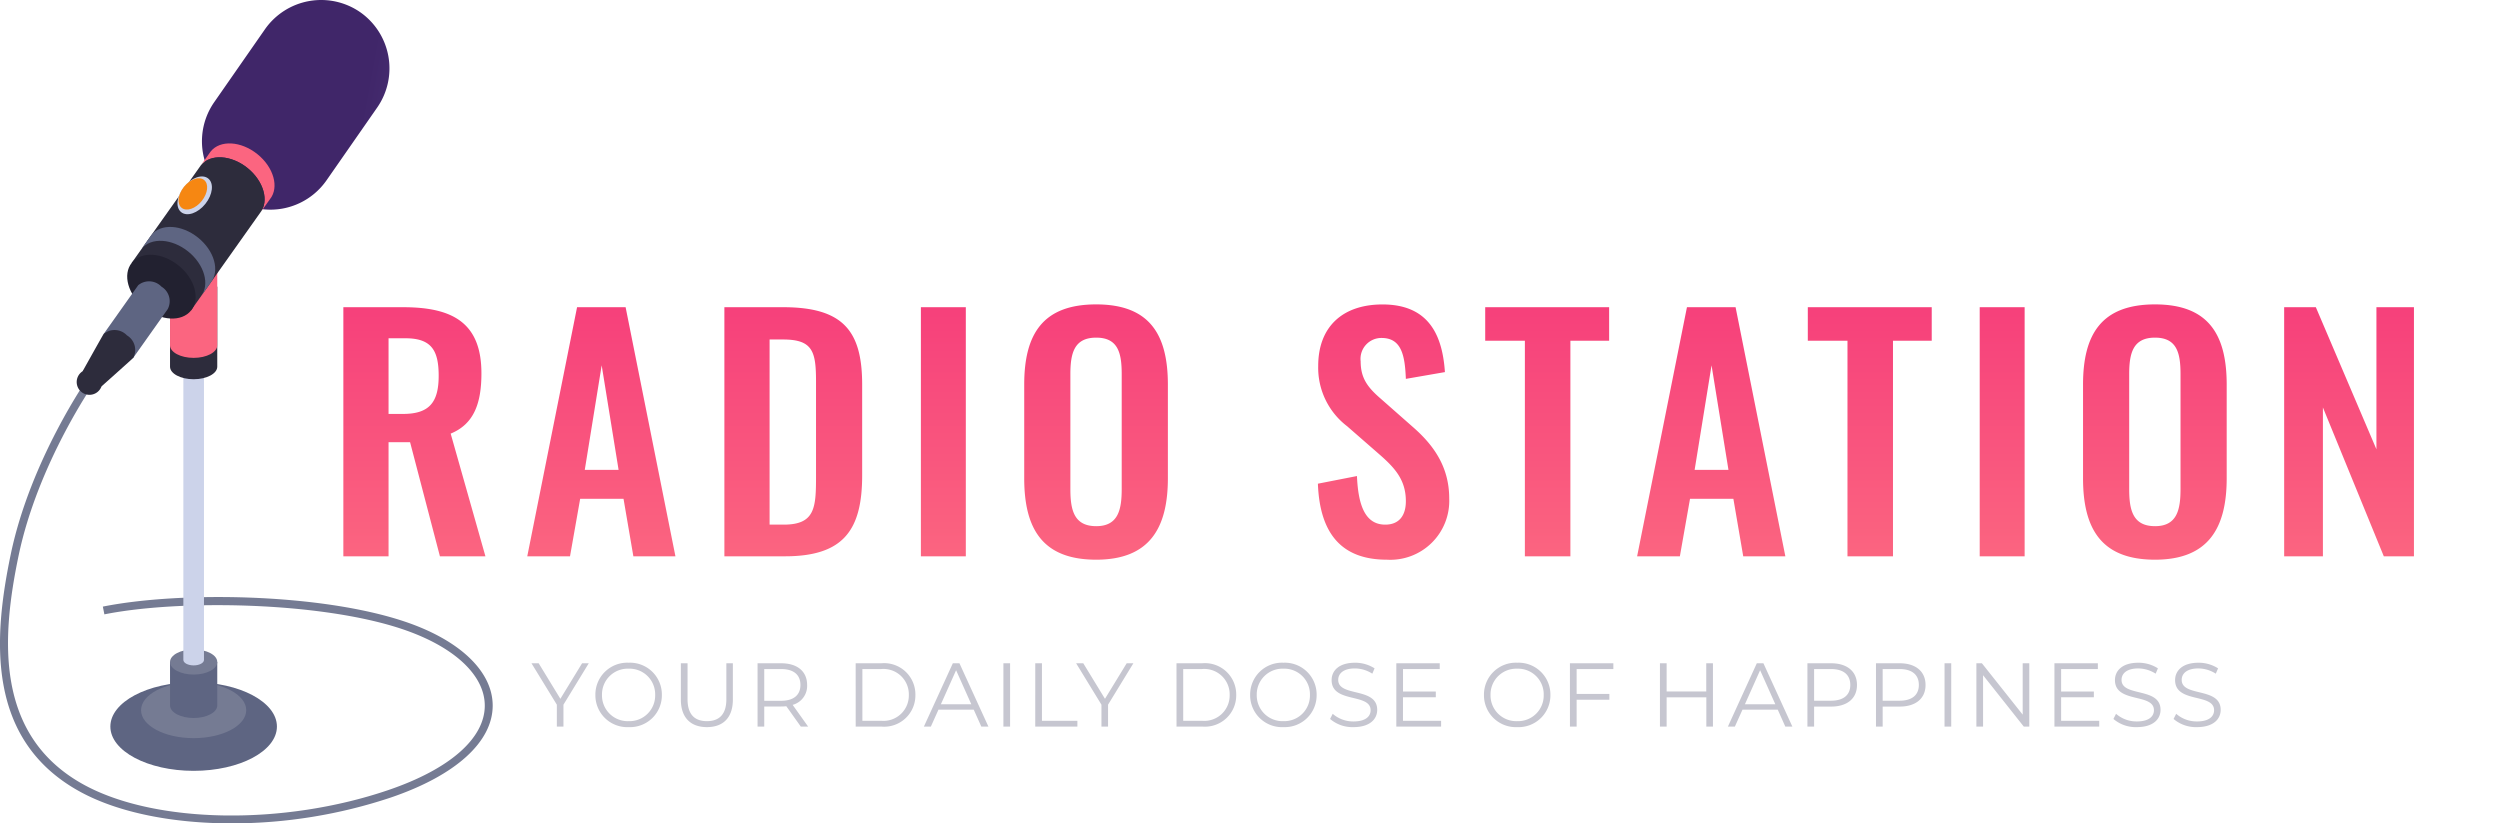 <svg xmlns="http://www.w3.org/2000/svg" xmlns:xlink="http://www.w3.org/1999/xlink" width="261.521" height="86.13" viewBox="0 0 261.521 86.13">
  <defs>
    <linearGradient id="linear-gradient" x1="1.948" y1="0.639" x2="0.88" y2="0.421" gradientUnits="objectBoundingBox">
      <stop offset="0" stop-color="#645095"/>
      <stop offset="1" stop-color="#402669"/>
    </linearGradient>
    <linearGradient id="linear-gradient-2" x1="0.5" x2="0.5" y2="1" gradientUnits="objectBoundingBox">
      <stop offset="0" stop-color="#f11775"/>
      <stop offset="1" stop-color="#fb6580"/>
    </linearGradient>
    <filter id="Text" x="26.918" y="22.842" width="234.603" height="44.701" filterUnits="userSpaceOnUse">
      <feOffset dy="3" input="SourceAlpha"/>
      <feGaussianBlur stdDeviation="3" result="blur"/>
      <feFlood flood-opacity="0.361"/>
      <feComposite operator="in" in2="blur"/>
      <feComposite in="SourceGraphic"/>
    </filter>
  </defs>
  <g id="Logo" transform="translate(-240.364 -183.98)">
    <g id="Group_11599" data-name="Group 11599" transform="translate(240.364 183.98)">
      <g id="Group_11596" data-name="Group 11596" transform="translate(0 39.389)">
        <path id="Path_9594" data-name="Path 9594" d="M47.937,114.9c-6.1,0-11.776-1.1-15.788-3.274-9.959-5.4-9.144-16.128-7.322-24.872C26.892,76.846,32.935,68.242,33,68.157l.676.478c-.06.085-6.006,8.553-8.034,18.284-1.763,8.463-2.572,18.837,6.906,23.976,7.442,4.036,20.8,4.257,31.766.524,6.432-2.188,10.114-5.417,10.1-8.856-.013-3.212-3.28-6.211-8.739-8.022-8.553-2.836-23.231-3.07-31.054-1.506l-.161-.811c8.088-1.618,22.667-1.39,31.475,1.531,5.814,1.928,9.292,5.218,9.307,8.8.015,3.817-3.872,7.332-10.662,9.643A52.651,52.651,0,0,1,47.937,114.9Z" transform="translate(-23.702 -68.157)" fill="#757b93"/>
      </g>
      <path id="Path_9595" data-name="Path 9595" d="M47.16,109c4.812,0,8.712,2.075,8.712,4.635s-3.9,4.634-8.712,4.634-8.712-2.075-8.712-4.634S42.348,109,47.16,109Z" transform="translate(-26.903 -37.633)" fill="#5e6582"/>
      <path id="Path_9596" data-name="Path 9596" d="M48.052,109c3.037,0,5.5,1.31,5.5,2.925s-2.461,2.924-5.5,2.924-5.5-1.309-5.5-2.924S45.015,109,48.052,109Z" transform="translate(-27.795 -37.633)" fill="#757b93"/>
      <path id="Path_9597" data-name="Path 9597" d="M46.42,106.3v4.542c0,.726,1.106,1.315,2.471,1.315s2.471-.589,2.471-1.315V106.3Z" transform="translate(-28.634 -37.047)" fill="#5e6582"/>
      <path id="Path_9598" data-name="Path 9598" d="M48.891,104.619c1.365,0,2.471.588,2.471,1.314s-1.106,1.315-2.471,1.315-2.471-.589-2.471-1.315S47.526,104.619,48.891,104.619Z" transform="translate(-28.634 -36.683)" fill="#757b93"/>
      <path id="Path_9599" data-name="Path 9599" d="M48.2,51.945V94.28c0,.317.483.574,1.079.574s1.079-.257,1.079-.574V51.945Z" transform="translate(-29.02 -25.248)" fill="#ccd3ea"/>
      <path id="Path_9600" data-name="Path 9600" d="M46.42,56.146v8.371c0,.726,1.106,1.315,2.471,1.315s2.471-.589,2.471-1.315V56.146Z" transform="translate(-28.634 -26.16)" fill="#2d2c3c"/>
      <path id="Path_9601" data-name="Path 9601" d="M46.42,53.291v8.371c0,.726,1.106,1.314,2.471,1.314s2.471-.588,2.471-1.314V53.291Z" transform="translate(-28.634 -25.54)" fill="#fb6580"/>
      <path id="Path_9602" data-name="Path 9602" d="M48.891,51.612c1.365,0,2.471.589,2.471,1.315s-1.106,1.315-2.471,1.315-2.471-.589-2.471-1.315S47.526,51.612,48.891,51.612Z" transform="translate(-28.634 -25.176)" fill="#2d2522"/>
      <path id="Path_9603" data-name="Path 9603" d="M67.243,19.122a7.177,7.177,0,0,1,1.784,9.963l-5.309,7.626a7.156,7.156,0,0,1-11.747-8.178l5.309-7.627A7.177,7.177,0,0,1,67.243,19.122Z" transform="translate(-29.562 -17.846)" fill="url(#linear-gradient)"/>
      <g id="Group_11597" data-name="Group 11597" transform="translate(13.781 15.004)">
        <path id="Path_9604" data-name="Path 9604" d="M56.452,38.126c-1.715-1.376-3.9-1.5-4.885-.269l-1.011,1.426c.994-1.2,3.159-1.073,4.861.292s2.307,3.485,1.323,4.712l1.035-1.449C58.759,41.61,58.167,39.5,56.452,38.126Z" transform="translate(-43.313 -37.01)" fill="#fb6580"/>
        <path id="Path_9605" data-name="Path 9605" d="M53.409,39.976c-1.7-1.365-3.868-1.491-4.861-.292L41.305,49.9l6.2,4.976,7.223-10.193C55.716,43.461,55.123,41.352,53.409,39.976Z" transform="translate(-41.305 -37.412)" fill="#2d2c3c"/>
        <path id="Path_9606" data-name="Path 9606" d="M48.528,49.284c-1.715-1.375-3.9-1.5-4.885-.269l-1.011,1.426c.994-1.2,3.159-1.073,4.861.292s2.307,3.485,1.324,4.711L49.851,54C50.835,52.768,50.243,50.659,48.528,49.284Z" transform="translate(-41.593 -39.432)" fill="#5e6582"/>
      </g>
      <path id="Path_9607" data-name="Path 9607" d="M41.173,52.731c-.983,1.226-.391,3.335,1.323,4.711s3.9,1.5,4.886.269.391-3.336-1.323-4.711S42.157,51.5,41.173,52.731Z" transform="translate(-27.392 -25.235)" fill="#222130"/>
      <path id="Path_9608" data-name="Path 9608" d="M43.594,55.989a1.786,1.786,0,0,0-2.431-.146l-3.621,5.11,3.1,2.487,3.612-5.1A1.78,1.78,0,0,0,43.594,55.989Z" transform="translate(-26.707 -26.005)" fill="#5e6582"/>
      <path id="Path_9609" data-name="Path 9609" d="M39.377,62.5a1.778,1.778,0,0,0-2.443-.135c-.067.084-2.191,3.889-2.191,3.889l1.974,1.583s3.254-2.9,3.321-2.982A1.779,1.779,0,0,0,39.377,62.5Z" transform="translate(-26.099 -27.419)" fill="#2d2c3c"/>
      <path id="Path_9610" data-name="Path 9610" d="M34.7,67.376a1.337,1.337,0,1,0,1.553.085A1.131,1.131,0,0,0,34.7,67.376Z" transform="translate(-26.057 -28.54)" fill="#2d2c3c"/>
      <path id="Path_9612" data-name="Path 9612" d="M50.332,44.293c-.78.972-1.913,1.359-2.53.864s-.485-1.685.3-2.657,1.913-1.359,2.53-.864S51.112,43.32,50.332,44.293Z" transform="translate(-28.85 -22.963)" fill="#ccd3ea"/>
      <path id="Path_9613" data-name="Path 9613" d="M49.986,44.041c-.647.806-1.585,1.127-2.1.716s-.4-1.4.244-2.2,1.585-1.127,2.1-.716S50.633,43.234,49.986,44.041Z" transform="translate(-28.883 -23.015)" fill="#f68712"/>
    </g>
    <g transform="matrix(1, 0, 0, 1, 240.36, 183.98)" filter="url(#Text)">
      <path id="Text-2" data-name="Text" d="M-57.239,12.424h4.729V.489h2.252l3.121,11.935h4.761L-46.012-.411c2.445-1,3.217-3.185,3.217-6.305,0-5.244-2.96-6.917-8.171-6.917h-6.273ZM-52.51-2.47v-7.914h1.769c2.734,0,3.474,1.287,3.474,3.925,0,2.8-1,3.989-3.732,3.989ZM-38,12.424h4.472l1.062-6.016h4.536l1.029,6.016H-22.5l-5.212-26.058H-32.79Zm6.016-9.04,1.769-10.938,1.769,10.938Zm14.605,9.04h6.338c6.112,0,8.075-2.734,8.075-8.461v-9.49c0-5.565-1.93-8.107-8.268-8.107H-17.38Zm4.729-3.314V-10.256h1.415c3.121,0,3.442,1.287,3.442,4.407V4.125c0,3.249-.129,4.986-3.378,4.986ZM3.177,12.424h4.7V-13.633h-4.7Zm18.337.354c5.565,0,7.5-3.281,7.5-8.525v-9.78c0-5.276-1.93-8.4-7.5-8.4-5.6,0-7.528,3.121-7.528,8.4v9.78C13.986,9.529,15.884,12.778,21.514,12.778Zm0-3.507c-2.348,0-2.7-1.737-2.7-3.893v-12c0-2.188.386-3.828,2.7-3.828s2.67,1.641,2.67,3.828v12C24.184,7.535,23.83,9.272,21.514,9.272Zm30.4,3.507a6.165,6.165,0,0,0,6.531-6.4c0-3.442-1.769-5.726-3.893-7.56L51.3-4.047C49.92-5.237,49.18-6.2,49.18-7.971a2.185,2.185,0,0,1,2.188-2.445c2.091,0,2.445,1.834,2.541,4.279l4.086-.708c-.257-3.8-1.641-7.077-6.531-7.077-4.15,0-6.724,2.316-6.724,6.434a7.691,7.691,0,0,0,3.024,6.305L51.046,1.68c1.705,1.48,2.863,2.734,2.863,4.986,0,1.415-.643,2.445-2.155,2.445-2.091,0-2.831-1.995-2.96-5.083l-4.086.8C44.9,10.012,47.154,12.778,51.915,12.778Zm14.444-.354H71.12V-10.127h4.053v-3.507H62.209v3.507h4.15Zm11.742,0h4.472l1.062-6.016h4.536L89.2,12.424h4.407L88.4-13.633H83.313Zm6.016-9.04L85.887-7.553,87.656,3.385Zm15.989,9.04h4.761V-10.127h4.053v-3.507H95.956v3.507h4.15Zm13.833,0h4.7V-13.633h-4.7Zm18.337.354c5.565,0,7.5-3.281,7.5-8.525v-9.78c0-5.276-1.93-8.4-7.5-8.4-5.6,0-7.528,3.121-7.528,8.4v9.78C124.748,9.529,126.646,12.778,132.276,12.778Zm0-3.507c-2.348,0-2.7-1.737-2.7-3.893v-12c0-2.188.386-3.828,2.7-3.828s2.67,1.641,2.67,3.828v12C134.946,7.535,134.592,9.272,132.276,9.272Zm13.512,3.153h4.053V-3.146l6.37,15.57h3.153V-13.633h-3.925V1.229L149.1-13.633h-3.314Z" transform="translate(93.16 42.77)" fill="url(#linear-gradient-2)"/>
    </g>
    <path id="Text-3" data-name="Text" d="M5.994-3.473h-.7L3.023.245.752-3.473H0L2.654.86V3.15h.691V.86Zm4.173,6.68A3.331,3.331,0,0,0,13.64-.162,3.331,3.331,0,0,0,10.167-3.53,3.333,3.333,0,0,0,6.685-.162,3.333,3.333,0,0,0,10.167,3.207Zm0-.624A2.693,2.693,0,0,1,7.376-.162a2.693,2.693,0,0,1,2.791-2.744A2.683,2.683,0,0,1,12.939-.162,2.683,2.683,0,0,1,10.167,2.582Zm8.184.624c1.694,0,2.716-.984,2.716-2.886V-3.473h-.681V.293c0,1.571-.738,2.29-2.034,2.29s-2.025-.719-2.025-2.29V-3.473h-.7V.321C15.627,2.223,16.658,3.207,18.352,3.207ZM28.939,3.15,27.321.879A2.053,2.053,0,0,0,28.835-1.2c0-1.419-1.022-2.271-2.706-2.271H23.65V3.15h.7V1.05h1.779a4.715,4.715,0,0,0,.53-.028L28.173,3.15ZM26.11.453H24.35V-2.868h1.76c1.325,0,2.025.606,2.025,1.665C28.135-.162,27.435.453,26.11.453Zm7.806,2.7h2.7A3.271,3.271,0,0,0,40.161-.162a3.271,3.271,0,0,0-3.548-3.312h-2.7Zm.7-.606V-2.868h1.959a2.656,2.656,0,0,1,2.9,2.706,2.656,2.656,0,0,1-2.9,2.706Zm12.442.606H47.8L44.769-3.473h-.691L41.05,3.15h.729l.795-1.769h3.69ZM42.829.813l1.59-3.558L46.008.813ZM49.367,3.15h.7V-3.473h-.7Zm3.331,0h4.409V2.545H53.4V-3.473h-.7ZM62.964-3.473h-.7L59.993.245,57.722-3.473h-.747L59.624.86V3.15h.691V.86ZM67.477,3.15h2.7A3.271,3.271,0,0,0,73.722-.162a3.271,3.271,0,0,0-3.548-3.312h-2.7Zm.7-.606V-2.868h1.959a2.656,2.656,0,0,1,2.9,2.706,2.656,2.656,0,0,1-2.9,2.706Zm10.484.662A3.331,3.331,0,0,0,82.134-.162,3.331,3.331,0,0,0,78.661-3.53,3.333,3.333,0,0,0,75.179-.162,3.333,3.333,0,0,0,78.661,3.207Zm0-.624A2.693,2.693,0,0,1,75.87-.162a2.693,2.693,0,0,1,2.791-2.744A2.683,2.683,0,0,1,81.434-.162,2.683,2.683,0,0,1,78.661,2.582ZM86,3.207c1.694,0,2.47-.833,2.47-1.807,0-2.413-4.078-1.315-4.078-3.132,0-.662.539-1.2,1.75-1.2a3.41,3.41,0,0,1,1.817.549l.237-.558a3.739,3.739,0,0,0-2.053-.587c-1.684,0-2.441.842-2.441,1.817,0,2.451,4.078,1.334,4.078,3.151,0,.653-.539,1.173-1.779,1.173a3.252,3.252,0,0,1-2.186-.8l-.274.539A3.591,3.591,0,0,0,86,3.207Zm5.166-.662V.084H94.6v-.6H91.17V-2.868h3.842v-.606H90.47V3.15h4.684V2.545Zm11.95.662a3.331,3.331,0,0,0,3.473-3.368A3.331,3.331,0,0,0,103.12-3.53,3.333,3.333,0,0,0,99.638-.162,3.333,3.333,0,0,0,103.12,3.207Zm0-.624a2.693,2.693,0,0,1-2.791-2.744,2.693,2.693,0,0,1,2.791-2.744,2.683,2.683,0,0,1,2.772,2.744A2.683,2.683,0,0,1,103.12,2.582Zm10.058-5.45v-.606h-4.542V3.15h.7V.34h3.425V-.266h-3.425v-2.6Zm9.717-.606V-.521h-4.144V-3.473h-.7V3.15h.7V.094H122.9V3.15h.691V-3.473Zm8.27,6.623h.738l-3.028-6.623h-.691L125.157,3.15h.729l.795-1.769h3.69ZM126.936.813l1.59-3.558,1.59,3.558Zm9.017-4.286h-2.479V3.15h.7V1.059h1.779c1.684,0,2.706-.852,2.706-2.261S137.637-3.473,135.953-3.473ZM135.934.444h-1.76V-2.868h1.76c1.325,0,2.025.606,2.025,1.665C137.959-.162,137.259.444,135.934.444Zm7.191-3.917h-2.479V3.15h.7V1.059h1.779c1.684,0,2.706-.852,2.706-2.261S144.809-3.473,143.125-3.473ZM143.106.444h-1.76V-2.868h1.76c1.325,0,2.025.606,2.025,1.665C145.131-.162,144.431.444,143.106.444Zm4.712,2.706h.7V-3.473h-.7Zm8.175-6.623V1.9l-4.267-5.374h-.577V3.15h.7V-2.224l4.258,5.374h.577V-3.473Zm4.021,6.018V.084h3.425v-.6h-3.425V-2.868h3.842v-.606h-4.542V3.15H164V2.545Zm7.929.662c1.694,0,2.47-.833,2.47-1.807,0-2.413-4.078-1.315-4.078-3.132,0-.662.539-1.2,1.75-1.2a3.41,3.41,0,0,1,1.817.549l.237-.558a3.739,3.739,0,0,0-2.053-.587c-1.684,0-2.441.842-2.441,1.817,0,2.451,4.078,1.334,4.078,3.151,0,.653-.539,1.173-1.779,1.173a3.252,3.252,0,0,1-2.186-.8l-.274.539A3.592,3.592,0,0,0,167.943,3.207Zm6.292,0c1.694,0,2.47-.833,2.47-1.807,0-2.413-4.078-1.315-4.078-3.132,0-.662.539-1.2,1.75-1.2a3.41,3.41,0,0,1,1.817.549l.237-.558a3.739,3.739,0,0,0-2.053-.587c-1.684,0-2.441.842-2.441,1.817,0,2.451,4.078,1.334,4.078,3.151,0,.653-.539,1.173-1.779,1.173a3.252,3.252,0,0,1-2.186-.8l-.274.539A3.591,3.591,0,0,0,174.236,3.207Z" transform="translate(295.961 256.836)" fill="#c6c6d0"/>
  </g>
</svg>

